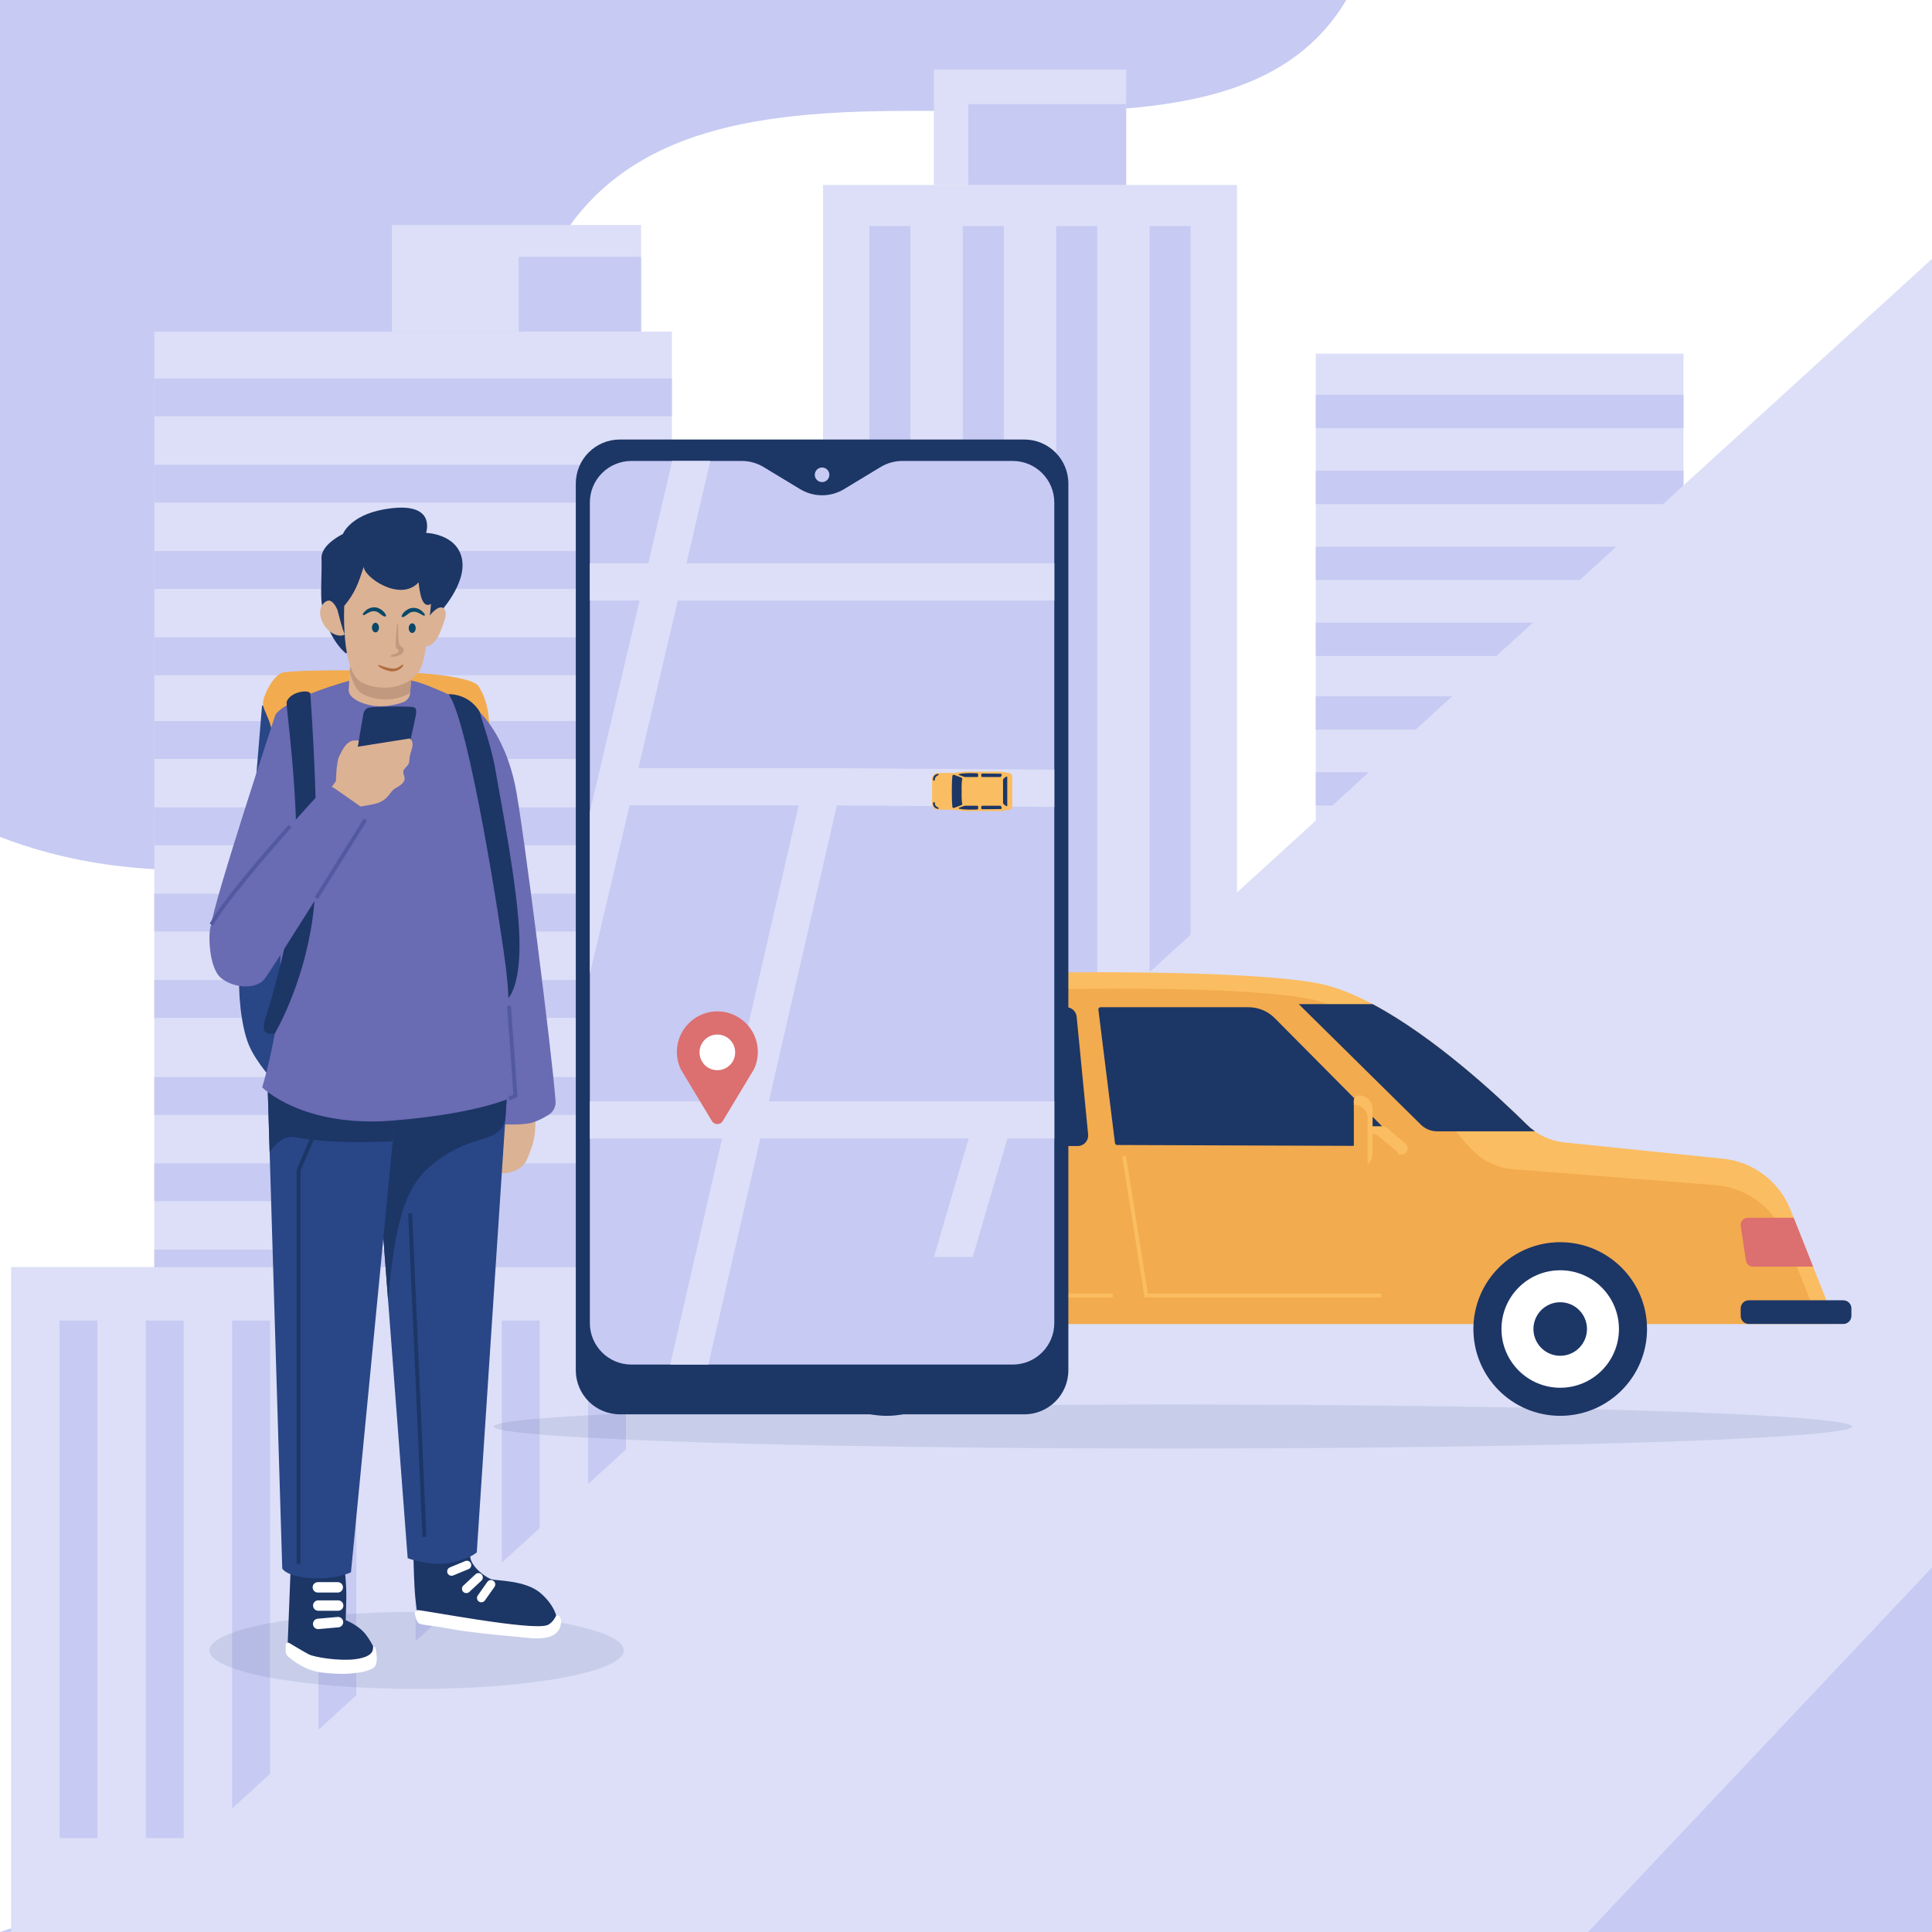 <?xml version="1.0" encoding="utf-8"?>
<!-- Generator: Adobe Illustrator 27.5.0, SVG Export Plug-In . SVG Version: 6.00 Build 0)  -->
<svg version="1.1" xmlns="http://www.w3.org/2000/svg" xmlns:xlink="http://www.w3.org/1999/xlink" x="0px" y="0px"
	 viewBox="0 0 500 500" style="enable-background:new 0 0 500 500;" xml:space="preserve">
<g id="BACKGROUND">
	<rect style="fill-rule:evenodd;clip-rule:evenodd;fill:#C7CAF2;" width="500" height="500"/>
	<path style="fill-rule:evenodd;clip-rule:evenodd;fill:#FFFFFF;" d="M348.423,0c-34.756,58.514-152.4,0-198.35,55
		c-32.87,39.344-18.773,161.09-80.199,168.804C38.656,227.725,15.37,222.583,0,216.58V500l500-171.181V0H348.423z"/>
</g>
<g id="OBJECTS">
	<g>
		<rect x="213" y="47.874" style="fill-rule:evenodd;clip-rule:evenodd;fill:#DCDFF7;" width="107.126" height="254.288"/>
		<g>
			<rect x="297.514" y="58.514" style="fill-rule:evenodd;clip-rule:evenodd;fill:#C7CAF2;" width="10.597" height="243.648"/>
			<rect x="273.348" y="58.514" style="fill-rule:evenodd;clip-rule:evenodd;fill:#C7CAF2;" width="10.597" height="243.648"/>
			<rect x="249.181" y="58.514" style="fill-rule:evenodd;clip-rule:evenodd;fill:#C7CAF2;" width="10.597" height="243.648"/>
			<rect x="225.015" y="58.514" style="fill-rule:evenodd;clip-rule:evenodd;fill:#C7CAF2;" width="10.597" height="243.648"/>
		</g>
		<rect x="241.675" y="18" style="fill-rule:evenodd;clip-rule:evenodd;fill:#DCDFF7;" width="49.776" height="29.874"/>
		<rect x="250.602" y="26.927" style="fill-rule:evenodd;clip-rule:evenodd;fill:#C7CAF2;" width="40.848" height="20.947"/>
	</g>
	<g>
		<rect x="39.939" y="85.828" style="fill-rule:evenodd;clip-rule:evenodd;fill:#DCDFF7;" width="133.939" height="312.015"/>
		<g>
			
				<rect x="102.012" y="102.879" transform="matrix(-1.836970e-16 1 -1 -1.836970e-16 276.757 62.941)" style="fill-rule:evenodd;clip-rule:evenodd;fill:#C7CAF2;" width="9.793" height="133.939"/>
			
				<rect x="102.012" y="80.546" transform="matrix(-1.836970e-16 1 -1 -1.836970e-16 254.423 40.607)" style="fill-rule:evenodd;clip-rule:evenodd;fill:#C7CAF2;" width="9.793" height="133.939"/>
			
				<rect x="102.012" y="58.213" transform="matrix(-1.836970e-16 1 -1 -1.836970e-16 232.09 18.274)" style="fill-rule:evenodd;clip-rule:evenodd;fill:#C7CAF2;" width="9.793" height="133.939"/>
			
				<rect x="102.012" y="35.879" transform="matrix(-1.836970e-16 1 -1 -1.836970e-16 209.756 -4.059)" style="fill-rule:evenodd;clip-rule:evenodd;fill:#C7CAF2;" width="9.793" height="133.939"/>
		</g>
		<g>
			
				<rect x="102.012" y="191.543" transform="matrix(-1.836970e-16 1 -1 -1.836970e-16 365.421 151.605)" style="fill-rule:evenodd;clip-rule:evenodd;fill:#C7CAF2;" width="9.793" height="133.939"/>
			
				<rect x="102.012" y="169.21" transform="matrix(-1.836970e-16 1 -1 -1.836970e-16 343.087 129.271)" style="fill-rule:evenodd;clip-rule:evenodd;fill:#C7CAF2;" width="9.793" height="133.939"/>
			
				<rect x="102.012" y="146.877" transform="matrix(-1.836970e-16 1 -1 -1.836970e-16 320.754 106.938)" style="fill-rule:evenodd;clip-rule:evenodd;fill:#C7CAF2;" width="9.793" height="133.939"/>
			
				<rect x="102.012" y="124.543" transform="matrix(-1.836970e-16 1 -1 -1.836970e-16 298.421 84.605)" style="fill-rule:evenodd;clip-rule:evenodd;fill:#C7CAF2;" width="9.793" height="133.939"/>
		</g>
		<g>
			
				<rect x="102.012" y="283.669" transform="matrix(-1.836970e-16 1 -1 -1.836970e-16 457.546 243.731)" style="fill-rule:evenodd;clip-rule:evenodd;fill:#C7CAF2;" width="9.793" height="133.939"/>
			
				<rect x="102.012" y="261.336" transform="matrix(-1.836970e-16 1 -1 -1.836970e-16 435.213 221.397)" style="fill-rule:evenodd;clip-rule:evenodd;fill:#C7CAF2;" width="9.793" height="133.939"/>
			
				<rect x="102.012" y="239.003" transform="matrix(-1.836970e-16 1 -1 -1.836970e-16 412.88 199.064)" style="fill-rule:evenodd;clip-rule:evenodd;fill:#C7CAF2;" width="9.793" height="133.939"/>
			
				<rect x="102.012" y="216.669" transform="matrix(-1.836970e-16 1 -1 -1.836970e-16 390.546 176.731)" style="fill-rule:evenodd;clip-rule:evenodd;fill:#C7CAF2;" width="9.793" height="133.939"/>
		</g>
		<rect x="101.419" y="58.221" style="fill-rule:evenodd;clip-rule:evenodd;fill:#DCDFF7;" width="64.488" height="27.608"/>
		<rect x="134.239" y="66.47" style="fill-rule:evenodd;clip-rule:evenodd;fill:#C7CAF2;" width="31.669" height="19.358"/>
	</g>
	<g>
		<rect x="340.526" y="91.519" style="fill-rule:evenodd;clip-rule:evenodd;fill:#DCDFF7;" width="95.158" height="274.524"/>
		<g>
			
				<rect x="383.797" y="117.865" transform="matrix(-1.836970e-16 1 -1 -1.836970e-16 553.549 -222.661)" style="fill-rule:evenodd;clip-rule:evenodd;fill:#C7CAF2;" width="8.616" height="95.158"/>
			
				<rect x="383.797" y="98.215" transform="matrix(-1.836970e-16 1 -1 -1.836970e-16 533.899 -242.311)" style="fill-rule:evenodd;clip-rule:evenodd;fill:#C7CAF2;" width="8.616" height="95.158"/>
			
				<rect x="383.797" y="78.565" transform="matrix(-1.836970e-16 1 -1 -1.836970e-16 514.249 -261.961)" style="fill-rule:evenodd;clip-rule:evenodd;fill:#C7CAF2;" width="8.616" height="95.158"/>
			
				<rect x="383.797" y="58.915" transform="matrix(-1.836970e-16 1 -1 -1.836970e-16 494.6 -281.611)" style="fill-rule:evenodd;clip-rule:evenodd;fill:#C7CAF2;" width="8.616" height="95.158"/>
		</g>
		<g>
			
				<rect x="383.797" y="195.875" transform="matrix(-1.836970e-16 1 -1 -1.836970e-16 631.56 -144.651)" style="fill-rule:evenodd;clip-rule:evenodd;fill:#C7CAF2;" width="8.616" height="95.158"/>
			
				<rect x="383.797" y="176.225" transform="matrix(-1.836970e-16 1 -1 -1.836970e-16 611.91 -164.301)" style="fill-rule:evenodd;clip-rule:evenodd;fill:#C7CAF2;" width="8.616" height="95.158"/>
			
				<rect x="383.797" y="156.576" transform="matrix(-1.836970e-16 1 -1 -1.836970e-16 592.26 -183.951)" style="fill-rule:evenodd;clip-rule:evenodd;fill:#C7CAF2;" width="8.616" height="95.158"/>
			
				<rect x="383.797" y="136.926" transform="matrix(-1.836970e-16 1 -1 -1.836970e-16 572.61 -203.6)" style="fill-rule:evenodd;clip-rule:evenodd;fill:#C7CAF2;" width="8.616" height="95.158"/>
		</g>
		<g>
			
				<rect x="383.797" y="276.932" transform="matrix(-1.836970e-16 1 -1 -1.836970e-16 712.616 -63.594)" style="fill-rule:evenodd;clip-rule:evenodd;fill:#C7CAF2;" width="8.616" height="95.158"/>
			
				<rect x="383.797" y="257.282" transform="matrix(-1.836970e-16 1 -1 -1.836970e-16 692.966 -83.244)" style="fill-rule:evenodd;clip-rule:evenodd;fill:#C7CAF2;" width="8.616" height="95.158"/>
			
				<rect x="383.797" y="237.632" transform="matrix(-1.836970e-16 1 -1 -1.836970e-16 673.316 -102.894)" style="fill-rule:evenodd;clip-rule:evenodd;fill:#C7CAF2;" width="8.616" height="95.158"/>
			
				<rect x="383.797" y="217.982" transform="matrix(-1.836970e-16 1 -1 -1.836970e-16 653.667 -122.544)" style="fill-rule:evenodd;clip-rule:evenodd;fill:#C7CAF2;" width="8.616" height="95.158"/>
		</g>
	</g>
	<g>
		<rect x="2.871" y="327.921" style="fill-rule:evenodd;clip-rule:evenodd;fill:#DCDFF7;" width="197.096" height="172.079"/>
		<g>
			
				<rect x="107.541" y="341.752" transform="matrix(-1 -1.224647e-16 1.224647e-16 -1 224.874 817.442)" style="fill-rule:evenodd;clip-rule:evenodd;fill:#C7CAF2;" width="9.793" height="133.939"/>
			
				<rect x="129.874" y="341.752" transform="matrix(-1 -1.224647e-16 1.224647e-16 -1 269.541 817.442)" style="fill-rule:evenodd;clip-rule:evenodd;fill:#C7CAF2;" width="9.793" height="133.939"/>
			
				<rect x="152.207" y="341.752" transform="matrix(-1 -1.224647e-16 1.224647e-16 -1 314.208 817.442)" style="fill-rule:evenodd;clip-rule:evenodd;fill:#C7CAF2;" width="9.793" height="133.939"/>
			
				<rect x="174.541" y="341.752" transform="matrix(-1 -1.224647e-16 1.224647e-16 -1 358.874 817.442)" style="fill-rule:evenodd;clip-rule:evenodd;fill:#C7CAF2;" width="9.793" height="133.939"/>
		</g>
		<g>
			
				<rect x="15.415" y="341.752" transform="matrix(-1 -1.224647e-16 1.224647e-16 -1 40.623 817.442)" style="fill-rule:evenodd;clip-rule:evenodd;fill:#C7CAF2;" width="9.793" height="133.939"/>
			
				<rect x="37.748" y="341.752" transform="matrix(-1 -1.224647e-16 1.224647e-16 -1 85.289 817.442)" style="fill-rule:evenodd;clip-rule:evenodd;fill:#C7CAF2;" width="9.793" height="133.939"/>
			
				<rect x="60.081" y="341.752" transform="matrix(-1 -1.224647e-16 1.224647e-16 -1 129.956 817.442)" style="fill-rule:evenodd;clip-rule:evenodd;fill:#C7CAF2;" width="9.793" height="133.939"/>
			
				<rect x="82.415" y="341.752" transform="matrix(-1 -1.224647e-16 1.224647e-16 -1 174.623 817.442)" style="fill-rule:evenodd;clip-rule:evenodd;fill:#C7CAF2;" width="9.793" height="133.939"/>
		</g>
		<g>
			<rect x="102.601" y="308.563" style="fill-rule:evenodd;clip-rule:evenodd;fill:#C7CAF2;" width="65.079" height="19.358"/>
		</g>
	</g>
	<polygon style="fill-rule:evenodd;clip-rule:evenodd;fill:#DCDFF7;" points="25,500 500,67 500,405.667 411,500 	"/>
	
		<ellipse style="opacity:0.1;fill-rule:evenodd;clip-rule:evenodd;fill:#1C3666;" cx="303.538" cy="369.182" rx="175.767" ry="5.705"/>
	<path style="opacity:0.1;fill-rule:evenodd;clip-rule:evenodd;fill:#1C3666;" d="M161.446,427.124
		c0,5.507-24.005,9.971-53.618,9.971c-29.612,0-53.617-4.464-53.617-9.971c0-5.507,24.005-9.971,53.617-9.971
		C137.44,417.153,161.446,421.617,161.446,427.124z"/>
	<g>
		<path style="fill-rule:evenodd;clip-rule:evenodd;fill:#FBBD61;" d="M156.714,296.274c2.287-6.862,26.142-4.248,36.925-7.189
			c10.783-2.941,26.468-31.697,32.023-34.62c5.555-2.924,91.169-4.592,115.342,0c19.17,3.641,44.48,27.045,54.137,36.578
			c2.653,2.619,6.117,4.252,9.826,4.632l40.967,4.198c7.813,0.801,14.532,5.881,17.431,13.18l11.756,29.593H155.407
			C155.407,342.645,154.427,303.136,156.714,296.274z"/>
		<path style="fill-rule:evenodd;clip-rule:evenodd;fill:#F2AB4E;" d="M204.271,294.573c10.783-2.941,21.225-32.632,26.78-35.556
			c5.555-2.924,83.577-5.113,107.751-0.521c19.17,3.641,32.854,29.897,42.512,39.43c2.653,2.619,6.117,4.252,9.826,4.632
			l53.317,4.198c7.813,0.801,14.532,5.881,17.431,13.18l9.022,22.71H155.407c0,0-0.677-27.286,0.408-40.445
			C161.01,296.406,194.019,297.369,204.271,294.573z"/>
		<path style="fill-rule:evenodd;clip-rule:evenodd;fill:#DC6F6F;" d="M452.336,315.156h11.867l5.024,12.646H453.67
			c-0.915,0-1.692-0.67-1.827-1.575l-1.333-8.952C450.343,316.159,451.208,315.156,452.336,315.156z"/>
		<path style="fill-rule:evenodd;clip-rule:evenodd;fill:#1C3666;" d="M355.228,259.864c15.96,8.467,32.523,23.882,39.915,31.179
			c0.651,0.642,1.351,1.224,2.091,1.743l0.005,0.005h-25.275c-1.594,0-3.125-0.628-4.26-1.748l-31.592-31.179H355.228z"/>
		<path style="fill-rule:evenodd;clip-rule:evenodd;fill:#1C3666;" d="M284.799,260.671h38.315c2.55,0,4.994,1.018,6.791,2.828
			l31.918,32.159c0.342,0.344,0.097,0.93-0.388,0.928l-72.333-0.263c-0.274-0.001-0.505-0.205-0.539-0.477l-4.304-34.563
			C284.218,260.958,284.472,260.671,284.799,260.671z"/>
		<path style="fill-rule:evenodd;clip-rule:evenodd;fill:#1C3666;" d="M222.618,292.548l17.014-30.485
			c0.48-0.859,1.387-1.392,2.371-1.392h33.931c1.398,0,2.567,1.061,2.702,2.452l2.969,30.485c0.155,1.596-1.099,2.978-2.702,2.978
			h-53.914C222.916,296.586,221.608,294.358,222.618,292.548z"/>
		<path style="fill-rule:evenodd;clip-rule:evenodd;fill:#1C3666;" d="M200.247,284.935c7.525-6.784,15.834-19.729,21.319-26.439
			l8.265,2.175c0,0-15.74,28.521-20.449,28.655C206.749,289.401,203.021,287.035,200.247,284.935z"/>
		<path style="fill-rule:evenodd;clip-rule:evenodd;fill:#DC6F6F;" d="M153.893,310.875c0.032-1.064,0.904-1.908,1.969-1.908h14.29
			c1.313,0,2.377,1.064,2.377,2.377v12.062c0,1.313-1.064,2.377-2.377,2.377h-14.463c-1.089,0-1.97-0.882-1.969-1.971
			C153.723,319.524,153.77,315.013,153.893,310.875z"/>
		<path style="fill-rule:evenodd;clip-rule:evenodd;fill:#1C3666;" d="M152.298,336.512h24.437c1.165,0,2.109,0.944,2.109,2.109
			v1.916c0,1.165-0.944,2.109-2.109,2.109h-24.437c-1.165,0-2.109-0.944-2.109-2.109v-1.916
			C150.189,337.456,151.134,336.512,152.298,336.512z"/>
		<path style="fill-rule:evenodd;clip-rule:evenodd;fill:#1C3666;" d="M452.598,336.512h24.437c1.165,0,2.109,0.944,2.109,2.109
			v1.916c0,1.165-0.944,2.109-2.109,2.109h-24.437c-1.165,0-2.109-0.944-2.109-2.109v-1.916
			C450.489,337.456,451.433,336.512,452.598,336.512z"/>
		<circle style="fill-rule:evenodd;clip-rule:evenodd;fill:#1C3666;" cx="403.781" cy="343.946" r="22.467"/>
		<circle style="fill-rule:evenodd;clip-rule:evenodd;fill:#FFFFFF;" cx="403.781" cy="343.946" r="15.202"/>
		<path style="fill-rule:evenodd;clip-rule:evenodd;fill:#1C3666;" d="M396.852,343.946c0,3.826,3.102,6.928,6.928,6.928
			c3.826,0,6.928-3.102,6.928-6.928c0-3.826-3.102-6.928-6.928-6.928C399.954,337.017,396.852,340.119,396.852,343.946z"/>
		<circle style="fill-rule:evenodd;clip-rule:evenodd;fill:#1C3666;" cx="229.477" cy="343.946" r="22.467"/>
		<circle style="fill-rule:evenodd;clip-rule:evenodd;fill:#DCDFF7;" cx="229.477" cy="343.946" r="15.202"/>
		<path style="fill-rule:evenodd;clip-rule:evenodd;fill:#1C3666;" d="M222.549,343.946c0,3.826,3.102,6.928,6.928,6.928
			c3.826,0,6.928-3.102,6.928-6.928c0-3.826-3.102-6.928-6.928-6.928C225.651,337.017,222.549,340.119,222.549,343.946z"/>
		<polyline style="fill-rule:evenodd;clip-rule:evenodd;fill:none;stroke:#FBBD61;stroke-miterlimit:10;" points="290.909,299.248 
			296.649,335.291 357.457,335.291 		"/>
		<path style="fill-rule:evenodd;clip-rule:evenodd;fill:none;stroke:#FBBD61;stroke-miterlimit:10;" d="M231.715,267.308
			l-16.676,27.444l4.837,17.938c0,0,17.677,3.049,24.803,6.637s12.48,15.964,12.48,15.964h30.88"/>
		<path style="fill-rule:evenodd;clip-rule:evenodd;fill:#F2AB4E;" d="M363.741,295.967l-4.852-4.07
			c-0.288-0.241-0.651-0.374-1.027-0.374h-3.023c-0.882,0-1.597,0.715-1.597,1.598v4.07c0,0.882,0.715,1.598,1.597,1.598h7.876
			c1.178,0,1.951-1.231,1.439-2.292l0,0C364.055,296.293,363.915,296.112,363.741,295.967z"/>
		<path style="fill-rule:evenodd;clip-rule:evenodd;fill:#F2AB4E;" d="M361.409,297.94l-4.853-4.07
			c-0.288-0.241-0.651-0.373-1.027-0.373h-3.023c-0.882,0-1.597,0.715-1.597,1.597v4.07c0,0.882,0.715,1.598,1.597,1.598h7.876
			c1.178,0,1.951-1.231,1.439-2.292l0,0C361.723,298.266,361.582,298.085,361.409,297.94z"/>
		<path style="fill-rule:evenodd;clip-rule:evenodd;fill:#FBBD61;" d="M361.821,298.469c-0.098-0.204-0.239-0.384-0.412-0.529
			l-4.852-4.07c-0.288-0.241-0.651-0.373-1.027-0.373h-2.288v-0.376c0-0.882,0.715-1.597,1.598-1.597h3.023
			c0.376,0,0.739,0.132,1.027,0.374l4.852,4.07c0.173,0.145,0.314,0.326,0.412,0.529c0.512,1.061-0.261,2.292-1.439,2.292h-0.789
			C361.9,298.681,361.871,298.574,361.821,298.469z"/>
		<g>
			<path style="fill-rule:evenodd;clip-rule:evenodd;fill:#F2AB4E;" d="M351.756,283.508c1.91,0,3.459,1.549,3.459,3.459v11.648
				c0,1.91-1.549,3.459-3.459,3.459c-0.765,0-1.384-0.62-1.384-1.384v-15.797C350.372,284.128,350.992,283.508,351.756,283.508z"/>
			<path style="fill-rule:evenodd;clip-rule:evenodd;fill:#FBBD61;" d="M353.959,301.036v-11.648c0-1.91-1.548-3.459-3.459-3.459
				c-0.044,0-0.086,0.009-0.129,0.013v-1.05c0-0.765,0.62-1.384,1.384-1.384c1.91,0,3.459,1.549,3.459,3.459v11.648
				c0,1.079-0.494,2.042-1.268,2.676C353.953,301.207,353.959,301.122,353.959,301.036z"/>
		</g>
	</g>
	<g>
		<path style="fill-rule:evenodd;clip-rule:evenodd;fill:#1C3666;" d="M265.086,113.746H160.421
			c-6.299,0-11.405,5.106-11.405,11.405v229.473c0,6.299,5.106,11.405,11.405,11.405h104.664c6.299,0,11.405-5.106,11.405-11.405
			V125.151C276.491,118.852,271.385,113.746,265.086,113.746z"/>
		<path style="fill-rule:evenodd;clip-rule:evenodd;fill:#C7CAF2;" d="M262.099,119.295H233.55c-2,0-3.962,0.548-5.674,1.583
			l-9.449,5.717c-3.488,2.111-7.859,2.111-11.347,0l-9.449-5.718c-1.711-1.035-3.673-1.583-5.673-1.583h-28.549
			c-5.94,0-10.755,4.815-10.755,10.754v212.347c0,5.94,4.815,10.755,10.755,10.755h98.691c5.939,0,10.754-4.815,10.754-10.755
			V130.05C272.853,124.11,268.038,119.295,262.099,119.295z"/>
		<path style="fill-rule:evenodd;clip-rule:evenodd;fill:#C7CAF2;" d="M214.643,122.881c0,1.044-0.846,1.89-1.89,1.89
			s-1.89-0.846-1.89-1.89c0-1.044,0.846-1.89,1.89-1.89S214.643,121.838,214.643,122.881z"/>
		<path style="fill:#DCDFF7;" d="M241.707,325.326h10.04l8.967-30.677h12.139v-9.637H198.99l17.595-76.563l56.269,0.387v-9.638
			l-63.931-0.439l-0.006,0.027h-43.687c4.166-17.68,7.51-31.908,10.194-43.36h97.43v-9.637h-95.175
			c2.93-12.533,4.867-20.893,6.15-26.492h-9.869c-1.561,6.741-3.691,15.861-6.182,26.492h-15.124v9.637h12.864
			c-3.873,16.503-8.371,35.608-12.864,54.665v41.979c3.859-16.332,7.279-30.816,10.304-43.647h43.744l-17.601,76.59h-36.447v9.637
			h34.233l-13.444,58.503h9.888l13.444-58.503h53.9L241.707,325.326z"/>
		<g>
			<path style="fill-rule:evenodd;clip-rule:evenodd;fill:#DC6F6F;" d="M196.127,272.222c0-6.03-5.094-10.869-11.213-10.451
				c-5.31,0.363-9.551,4.766-9.733,10.085c-0.06,1.77,0.319,3.446,1.037,4.928l0,0l8.018,13.324c0.642,1.067,2.188,1.067,2.83,0
				l8.018-13.324l0,0C195.752,275.405,196.127,273.858,196.127,272.222z"/>
			<path style="fill-rule:evenodd;clip-rule:evenodd;fill:#FFFFFF;" d="M190.265,272.353c0,2.548-2.066,4.614-4.614,4.614
				s-4.614-2.066-4.614-4.614c0-2.548,2.066-4.614,4.614-4.614S190.265,269.804,190.265,272.353z"/>
		</g>
		<g>
			<path style="fill-rule:evenodd;clip-rule:evenodd;fill:#FBBD61;" d="M249.584,199.71l-2.869,0.335h-4.018
				c-0.815,0-1.476,0.661-1.476,1.476v6.555c0,0.815,0.661,1.476,1.476,1.476h3.85l3.037,0.355h9.625l1.883-0.355
				c0.485,0,0.878-0.393,0.878-0.878v-7.75c0-0.485-0.393-0.878-0.878-0.878h-0.105l-1.778-0.335H249.584z"/>
			<g>
				<path style="fill-rule:evenodd;clip-rule:evenodd;fill:#1C3666;" d="M242.792,208.971c-0.503-0.152-0.87-0.618-0.87-1.17v-0.184
					h-0.297c-0.089,0-0.161,0.072-0.161,0.161v0.173c0,0.765,0.62,1.385,1.385,1.385h0.063v-0.212
					C242.91,209.05,242.861,208.991,242.792,208.971z"/>
				<path style="fill-rule:evenodd;clip-rule:evenodd;fill:#1C3666;" d="M246.935,209.087l1.882-0.724
					c0.158-0.061,0.251-0.228,0.212-0.392c-0.253-1.082-0.154-3.163-0.154-3.163s-0.099-2.081,0.154-3.163
					c0.039-0.165-0.054-0.331-0.212-0.392l-1.882-0.724c-0.21-0.081-0.438,0.057-0.465,0.28c-0.062,0.521-0.14,1.643-0.14,3.999
					c0,2.355,0.078,3.478,0.14,3.999C246.497,209.03,246.725,209.167,246.935,209.087z"/>
				<path style="fill-rule:evenodd;clip-rule:evenodd;fill:#1C3666;" d="M253.144,209.263v-0.514c0-0.123-0.112-0.223-0.251-0.223
					h-3.173c-0.031,0-0.062,0.005-0.09,0.015l-1.419,0.486c-0.136,0.046-0.129,0.221,0.01,0.256c1.35,0.344,3.904,0.243,4.689,0.202
					C253.042,209.479,253.144,209.381,253.144,209.263z"/>
				<path style="fill-rule:evenodd;clip-rule:evenodd;fill:#1C3666;" d="M258.842,208.526h-4.617c-0.156,0-0.283,0.127-0.283,0.283
					v0.34c0,0.157,0.128,0.284,0.285,0.283l4.739-0.044c0.2-0.002,0.335-0.205,0.259-0.39l-0.122-0.296
					C259.06,208.595,258.957,208.526,258.842,208.526z"/>
				<path style="fill-rule:evenodd;clip-rule:evenodd;fill:#1C3666;" d="M242.792,200.645c0.069-0.021,0.118-0.08,0.118-0.151
					v-0.212h-0.063c-0.765,0-1.385,0.62-1.385,1.385v0.173c0,0.089,0.072,0.161,0.161,0.161h0.297v-0.184
					C241.922,201.263,242.289,200.797,242.792,200.645z"/>
				<path style="fill-rule:evenodd;clip-rule:evenodd;fill:#1C3666;" d="M248.22,200.333c-0.14,0.036-0.146,0.21-0.01,0.256
					l1.419,0.486c0.029,0.01,0.06,0.015,0.09,0.015h3.173c0.139,0,0.251-0.1,0.251-0.223v-0.514c0-0.118-0.102-0.216-0.235-0.223
					C252.125,200.089,249.57,199.988,248.22,200.333z"/>
				<path style="fill-rule:evenodd;clip-rule:evenodd;fill:#1C3666;" d="M253.943,200.468v0.34c0,0.156,0.126,0.283,0.283,0.283
					h4.617c0.115,0,0.218-0.069,0.261-0.175l0.122-0.296c0.076-0.185-0.059-0.388-0.259-0.39l-4.739-0.044
					C254.071,200.184,253.943,200.311,253.943,200.468z"/>
				<path style="fill-rule:evenodd;clip-rule:evenodd;fill:#1C3666;" d="M259.816,201.437c-0.146,0.111-0.232,0.284-0.232,0.468
					v2.904v2.903c0,0.184,0.086,0.357,0.232,0.468l0.586,0.444c0.113,0.086,0.276,0.005,0.276-0.137v-3.678v-3.678
					c0-0.142-0.163-0.223-0.276-0.137L259.816,201.437z"/>
			</g>
		</g>
	</g>
	<g>
		<g>
			<path style="fill-rule:evenodd;clip-rule:evenodd;fill:#294687;" d="M73.691,256.828c0-13.926-0.752-66.967-2.39-70.449
				c-1.638-3.482-3.481-3.823-3.481-3.823s-5.324,64.783-5.802,69.288c-0.478,4.505,0.341,13.585,2.321,18.432
				c1.98,4.847,6.826,9.898,6.826,9.898S73.691,270.754,73.691,256.828z"/>
			<path style="fill-rule:evenodd;clip-rule:evenodd;fill:#F2AB4E;" d="M120.487,197.268c2.321-0.888,6.07-1.602,6.138-4.811
				c0.068-3.208,0.484-9.997-2.793-14.878c-3.277-4.881-48.332-4.477-50.858-3.452c-2.526,1.024-4.71,5.87-4.881,7.406
				c-0.171,1.536,0.41,2.15,1.502,4.915c1.092,2.765,1.331,7.134,1.331,7.134S118.166,198.155,120.487,197.268z"/>
			<path style="fill-rule:evenodd;clip-rule:evenodd;fill:#DBB294;" d="M137.624,296.834c1.229-3.413,0.887-7.373,0.887-7.373
				l-8.328-0.068l-1.161,14.131c0,0,2.389,0.478,4.71-0.751C136.054,301.544,136.395,300.247,137.624,296.834z"/>
			<path style="fill-rule:evenodd;clip-rule:evenodd;fill:#696BB3;" d="M143.78,284.995c-0.843-11.774-8.488-72.139-10.395-81.406
				c-3.137-15.243-10.828-20.752-10.828-20.752l6.942,108.09c0,0,5.188,0.375,8.021-0.341c1.484-0.376,3.175-1.285,4.448-2.066
				C143.185,287.774,143.882,286.418,143.78,284.995z"/>
			<path style="fill-rule:evenodd;clip-rule:evenodd;fill:#1C3666;" d="M89.6,411.18c-0.103-2.458-0.307-4.13-0.307-4.13
				s-0.99-0.171-3.038-0.614c-2.048-0.444-11.059,0.136-11.059,0.136l-0.751,19.046c0,0,2.321,2.765,4.608,3.482
				c2.287,0.717,8.328,1.092,11.127,0.99c2.799-0.102,7.27-2.048,7.27-2.048s-0.887-2.594-2.799-5.052
				c-1.911-2.458-5.188-3.686-5.188-3.686S89.703,413.638,89.6,411.18z"/>
			<path style="fill-rule:evenodd;clip-rule:evenodd;fill:#1C3666;" d="M143.697,420.807c1.274-0.84,0.138-5.173-3.841-8.547
				c-3.979-3.374-11.372-3.109-12.733-3.565c-1.361-0.456-5.039-3.041-5.423-5.677c-0.384-2.636-0.839-2.993-0.839-2.993
				l-13.846,3.512c0,0,0.13,6.55,0.472,9.981c0.342,3.431,0.623,4.635,0.623,4.635s13.453,2.688,21.19,3
				C137.037,421.465,142.422,421.647,143.697,420.807z"/>
			<path style="fill-rule:evenodd;clip-rule:evenodd;fill:#294687;" d="M116.121,404.523c5.154-0.819,7.27-2.765,7.27-2.765
				l7.919-120.111c0,0-17.588,2.304-23.278,4.437c-5.69,2.134-11.673,7.236-11.673,7.236l2.047,16.417l7.1,93.523
				C105.506,403.259,110.967,405.342,116.121,404.523z"/>
			<path style="fill-rule:evenodd;clip-rule:evenodd;fill:#1C3666;" d="M108.032,286.084c-5.69,2.133-11.673,7.236-11.673,7.236
				l2.047,16.417l2.041,26.882c2.192-27.486,7.003-32.343,14.193-37.286c1.577-1.084,3.345-2.019,5.224-2.828
				c5.199-2.239,10.601-2.026,10.974-7.674l0.474-7.184C131.31,281.647,113.722,283.95,108.032,286.084z"/>
			<path style="fill-rule:evenodd;clip-rule:evenodd;fill:#294687;" d="M80.35,408.412c6.451,0.478,10.479-1.502,10.479-1.502
				l11.81-121.749c0,0-5.734-2.73-14.882-3.277c-9.147-0.546-18.443,0.742-18.443,0.742l3.732,123.294
				C73.046,405.921,73.899,407.934,80.35,408.412z"/>
			<path style="fill-rule:evenodd;clip-rule:evenodd;fill:#1C3666;" d="M69.313,282.627l0.47,15.539
				c1.854-2.734,4.11-4.335,6.84-3.827c9.002,1.675,20.259,1.281,25.026,1.006l0.988-10.183c0,0-5.734-2.731-14.882-3.277
				C78.609,281.339,69.313,282.627,69.313,282.627z"/>
			<path style="fill-rule:evenodd;clip-rule:evenodd;fill:#696BB3;" d="M67.852,281.4c0,0,10.376,10.513,33.859,8.601
				c23.483-1.911,31.675-6.417,31.675-6.417s-3.959-60.209-7.236-78.504c-3.277-18.295-3.592-22.243-3.592-22.243
				s-11.255-5.75-15.88-6.67c-4.625-0.919-16.297,0.028-16.297,0.028s-15.426,4.096-19.081,8.703c0,0,1.877,60.594,1.057,72.608
				C71.537,269.522,67.852,281.4,67.852,281.4z"/>
			<path style="fill-rule:evenodd;clip-rule:evenodd;fill:#1C3666;" d="M113.612,158.75c0,0,7.239-7.555,5.942-14.108
				c-1.297-6.553-9.292-6.735-9.292-6.735s3.026-8.596-10.975-6.068c-8.738,1.578-10.558,6.371-10.558,6.371
				s-5.658,2.666-5.522,6.25c0.136,3.584-0.3,9.153,0.055,11.711c1.28,9.223,6.263,12.925,6.263,12.925L113.612,158.75z"/>
			<path style="fill-rule:evenodd;clip-rule:evenodd;fill:#DBB294;" d="M89.111,163.88c-0.383-0.548-1.778-6.009-1.778-6.009
				s-0.844-2.176-2.035-2.42c-1.191-0.244-3.767,2.061-1.634,5.953C85.797,165.296,89.709,164.736,89.111,163.88z"/>
			<path style="fill-rule:evenodd;clip-rule:evenodd;fill:#DBB294;" d="M110.382,166.171c-0.12,0.065-0.157,0.101-0.08,0.122
				C110.326,166.3,110.353,166.254,110.382,166.171z"/>
			<path style="fill-rule:evenodd;clip-rule:evenodd;fill:#DBB294;" d="M114.821,157.445c-1.365-1.161-3.689,1.971-3.689,1.971
				s-0.75,6.755-0.87,7.784c0.512,0.372,2.604-0.882,3.528-3.323C114.623,161.674,116.186,158.606,114.821,157.445z"/>
			<path style="fill-rule:evenodd;clip-rule:evenodd;fill:#DBB294;" d="M90.662,171.283l-0.409,7.134
				c-0.029,0.499,0.089,1.004,0.377,1.413c0.56,0.793,1.887,1.928,5.021,2.644c3.371,0.771,6.714-0.051,8.66-0.73
				c1.04-0.363,1.758-1.31,1.834-2.409l0.404-5.857L90.662,171.283z"/>
			<path style="fill-rule:evenodd;clip-rule:evenodd;fill:#C1997E;" d="M90.511,173.916c0.67,2.63,1.718,4.831,3.353,5.701
				c3.717,1.978,8.827,1.863,12.282-0.302l0.403-5.837l-15.887-2.195L90.511,173.916z"/>
			<path style="fill-rule:evenodd;clip-rule:evenodd;fill:#DBB294;" d="M109.129,172.314c1.392-3.783,2.415-16.021,2.415-16.021
				c-2.306,1.37-2.916-2.858-3.216-5.583c-4.828,5.262-14.359-1.526-14.17-4.077c-1.502,4.564-2.298,6.814-5.066,10.169
				c0,0-0.881,16.933,4.444,19.766C98.862,179.401,107.054,177.955,109.129,172.314z"/>
			<path style="fill-rule:evenodd;clip-rule:evenodd;fill:#1C3666;" d="M107.039,183.022c-1.128-0.315-10.09-0.177-11.49,0.096
				c-1.4,0.273-1.536,1.843-1.536,1.843l-1.98,11.469l13.448-1.604c0,0,1.22-5.287,1.696-7.637
				C107.634,184.933,108.166,183.337,107.039,183.022z"/>
			<path style="fill-rule:evenodd;clip-rule:evenodd;fill:#DBB294;" d="M91.496,191.643c-1.978,0.299-2.91,2.535-3.695,4.036
				c-0.785,1.502-0.853,6.451-0.853,6.451l-3.686,5.154c0,0,0.376,0.751,1.775,2.15c1.399,1.399,5.7,2.492,5.7,2.492
				s0.648-1.058,1.433-2.287c0.785-1.229,1.843-0.887,4.745-1.57c2.901-0.683,3.618-2.253,4.505-3.311
				c0.887-1.058,2.219-1.161,3.038-2.423c0.819-1.263-0.615-2.117,0.102-3.174c0.717-1.058,1.331-1.024,1.399-2.492
				c0.068-1.468,0.376-1.706,0.751-3.379c0.376-1.673-0.707-2.162-0.707-2.162l-13.42,2.118l0.279-1.617
				C92.862,191.629,91.758,191.603,91.496,191.643z"/>
			<path style="fill-rule:evenodd;clip-rule:evenodd;fill:#1C3666;" d="M134.411,242.421c-0.41-12.97-4.915-35.498-6.144-42.87
				c-1.061-6.367-3.634-13.233-4.014-14.936c-0.062-0.275-0.172-0.539-0.329-0.773c-3.018-4.487-7.828-4.187-7.828-4.187
				c5.238,7.024,13.586,60.394,14.873,71.191c0.643,5.399,0.587,7.423,0.587,7.423S134.82,255.391,134.411,242.421z"/>
			<path style="fill-rule:evenodd;clip-rule:evenodd;fill:#696BB3;" d="M74.713,197.025c-1.706-4.198-3.413-12.126-3.413-12.126
				s-16.066,48.642-16.612,54.376c-0.546,5.734,3.573,10.246,3.573,10.246s18.431-35.77,18.363-38.228
				C76.556,208.834,76.419,201.223,74.713,197.025z"/>
			<path style="fill-rule:evenodd;clip-rule:evenodd;fill:#1C3666;" d="M69.013,262.526c0,0-1.229,3.243-0.512,4.335
				c0.717,1.092,2.609,0.609,2.609,0.609s7.324-12.248,9.781-29.724c2.458-17.476-0.58-58.193-0.58-58.193
				c-0.078-1.218-5.251-0.626-6.131,2.104c-0.249,0.774,3.14,23.665,2.443,43.143C76.062,240.514,69.013,262.526,69.013,262.526z"/>
			<path style="fill-rule:evenodd;clip-rule:evenodd;fill:#696BB3;" d="M93.946,209.167l-7.425-5.183
				c-0.964-0.673-2.286-0.466-2.999,0.469c0,0-23.552,25.396-28.835,34.821c-0.898,1.602-0.762,11.1,2.481,13.796
				c3.242,2.697,9.079,3.14,11.332,0.239c1.968-2.535,21.217-33.418,26.053-41.187C95.17,211.132,94.902,209.835,93.946,209.167z"/>
			<path style="fill-rule:evenodd;clip-rule:evenodd;fill:none;stroke:#5359A0;stroke-miterlimit:10;" d="M131.712,284.328
				c1.154-0.458,1.673-0.744,1.673-0.744s-0.664-10.1-1.673-23.284"/>
			<path style="fill-rule:evenodd;clip-rule:evenodd;fill:none;stroke:#5359A0;stroke-miterlimit:10;" d="M75.064,213.805
				c-7.308,8.232-17.182,19.771-20.376,25.47"/>
			<path style="fill-rule:evenodd;clip-rule:evenodd;fill:#FFFFFF;" d="M83.507,432.871c4.964,0.545,7.078,0.298,9.216,0
				c2.62-0.365,4.027-1.092,4.369-1.741c0.341-0.649,0.547-1.332,0.359-3.089c-0.188-1.758-0.57-2.079-0.848-1.939
				c-0.277,0.14,0.955,2.594-4.764,3.309c-4.005,0.501-10.413-0.482-11.95-1.284c-1.09-0.569-3.644-2.089-5.036-2.925
				c-0.413-0.248-0.934,0.054-0.929,0.535c0.009,0.802,0.019,0.788-0.01,1.307c-0.051,0.922,0.383,1.537,1.066,2.015
				C75.663,429.537,78.708,432.345,83.507,432.871z"/>
			<path style="fill-rule:evenodd;clip-rule:evenodd;fill:#FFFFFF;" d="M87.518,416.863c0.742,0,1.348-0.607,1.348-1.348
				s-0.607-1.348-1.348-1.348h-5.154c-0.742,0-1.348,0.607-1.348,1.348s0.607,1.348,1.348,1.348H87.518z"/>
			<path style="fill-rule:evenodd;clip-rule:evenodd;fill:#FFFFFF;" d="M87.415,412.153c0.742,0,1.348-0.607,1.348-1.348
				c0-0.742-0.607-1.348-1.348-1.348h-5.154c-0.742,0-1.348,0.607-1.348,1.348c0,0.742,0.607,1.348,1.348,1.348H87.415z"/>
			<path style="fill-rule:evenodd;clip-rule:evenodd;fill:#FFFFFF;" d="M87.593,421.152c0.739-0.066,1.289-0.723,1.223-1.462v0
				c-0.066-0.739-0.724-1.289-1.462-1.223l-5.134,0.457c-0.739,0.066-1.289,0.724-1.223,1.462v0
				c0.066,0.739,0.723,1.289,1.462,1.223L87.593,421.152z"/>
			<path style="fill-rule:evenodd;clip-rule:evenodd;fill:#FFFFFF;" d="M116.576,421.561c5.663,1.076,18.196,2.118,20.094,2.321
				c3.217,0.344,7.955,0.302,8.481-3.595c0.34-2.521-1.207-2.231-1.207-2.231s-0.779,1.955-2.336,2.537
				c-4.076,1.522-32.155-3.943-33.484-3.886c-0.519,0.022-0.883,0.513-0.758,1.017c0.252,1.015,0.446,1.84,0.874,2.257
				C108.902,420.623,110.913,420.486,116.576,421.561z"/>
			<path style="fill-rule:evenodd;clip-rule:evenodd;fill:#FFFFFF;" d="M125.489,414.201l2.48-3.52
				c0.357-0.506,0.234-1.213-0.272-1.569l-0.001,0c-0.506-0.357-1.212-0.234-1.569,0.272l-2.48,3.52
				c-0.357,0.507-0.234,1.213,0.272,1.569l0.001,0C124.426,414.83,125.132,414.707,125.489,414.201z"/>
			<path style="fill-rule:evenodd;clip-rule:evenodd;fill:#FFFFFF;" d="M123.067,407.415l-3.151,2.935
				c-0.453,0.422-0.479,1.138-0.057,1.591l0,0c0.422,0.453,1.138,0.479,1.592,0.056l3.151-2.935
				c0.453-0.422,0.479-1.138,0.056-1.592v0C124.236,407.018,123.52,406.993,123.067,407.415z"/>
			<path style="fill-rule:evenodd;clip-rule:evenodd;fill:#FFFFFF;" d="M120.406,404.001l-3.98,1.643
				c-0.573,0.236-0.848,0.898-0.611,1.471v0c0.236,0.573,0.898,0.848,1.471,0.611l3.98-1.643c0.573-0.236,0.848-0.898,0.611-1.47
				l0,0C121.64,404.04,120.979,403.765,120.406,404.001z"/>
			
				<line style="fill-rule:evenodd;clip-rule:evenodd;fill:none;stroke:#1C3666;stroke-miterlimit:10;" x1="109.845" y1="397.737" x2="106.151" y2="314"/>
			<polyline style="fill-rule:evenodd;clip-rule:evenodd;fill:none;stroke:#1C3666;stroke-miterlimit:10;" points="77.26,404.709 
				77.26,302.895 80.913,294.339 			"/>
			
				<line style="fill-rule:evenodd;clip-rule:evenodd;fill:none;stroke:#5359A0;stroke-miterlimit:10;" x1="81.851" y1="232.45" x2="94.553" y2="212.122"/>
		</g>
		<path style="fill-rule:evenodd;clip-rule:evenodd;fill:#094869;" d="M94.298,158.368c0,0,0.996-1.302,2.727-1.188
			c1.731,0.113,3.072,1.843,2.847,2.263c-0.225,0.42-1.19-0.341-1.798-0.813s-1.468-0.602-2.308-0.262
			c-0.839,0.34-1.678,1.075-1.836,0.76C93.773,158.813,94.298,158.368,94.298,158.368z"/>
		<path style="fill-rule:evenodd;clip-rule:evenodd;fill:#094869;" d="M98.074,162.419c0,0.688-0.405,1.245-0.905,1.245
			c-0.5,0-0.905-0.558-0.905-1.245c0-0.688,0.405-1.246,0.905-1.246C97.669,161.173,98.074,161.731,98.074,162.419z"/>
		<path style="fill-rule:evenodd;clip-rule:evenodd;fill:#094869;" d="M109.551,158.512c0,0-0.996-1.301-2.727-1.189
			c-1.731,0.113-3.072,1.844-2.847,2.263c0.225,0.42,1.19-0.341,1.798-0.813c0.609-0.472,1.468-0.602,2.308-0.262
			c0.839,0.34,1.678,1.075,1.836,0.76C110.076,158.957,109.551,158.512,109.551,158.512z"/>
		<path style="fill-rule:evenodd;clip-rule:evenodd;fill:#094869;" d="M105.775,162.563c0,0.688,0.405,1.246,0.905,1.246
			c0.5,0,0.905-0.558,0.905-1.246c0-0.688-0.405-1.246-0.905-1.246C106.18,161.317,105.775,161.875,105.775,162.563z"/>
		<path style="fill-rule:evenodd;clip-rule:evenodd;fill:#C1997E;" d="M103.056,162.065c0,0-0.236,4.789,0.656,5.2
			c0.892,0.411,0.996,1.075,0.42,1.831c-0.577,0.757-3.461,1.15-3.068,0.626c0.393-0.525,2.176-0.42,2.071-1.259
			c-0.105-0.839-0.787-0.105-0.76-1.757C102.4,165.054,102.872,158.918,103.056,162.065z"/>
		<path style="fill-rule:evenodd;clip-rule:evenodd;fill:#AF6C3F;" d="M98.074,172.108c0.176,0.004,3.311,1.39,4.684,0.76
			c1.373-0.629,1.399-1.18,1.557-0.76c0.157,0.42-1.185,1.708-2.9,1.654C99.7,173.707,97.025,172.081,98.074,172.108z"/>
	</g>
</g>
</svg>
